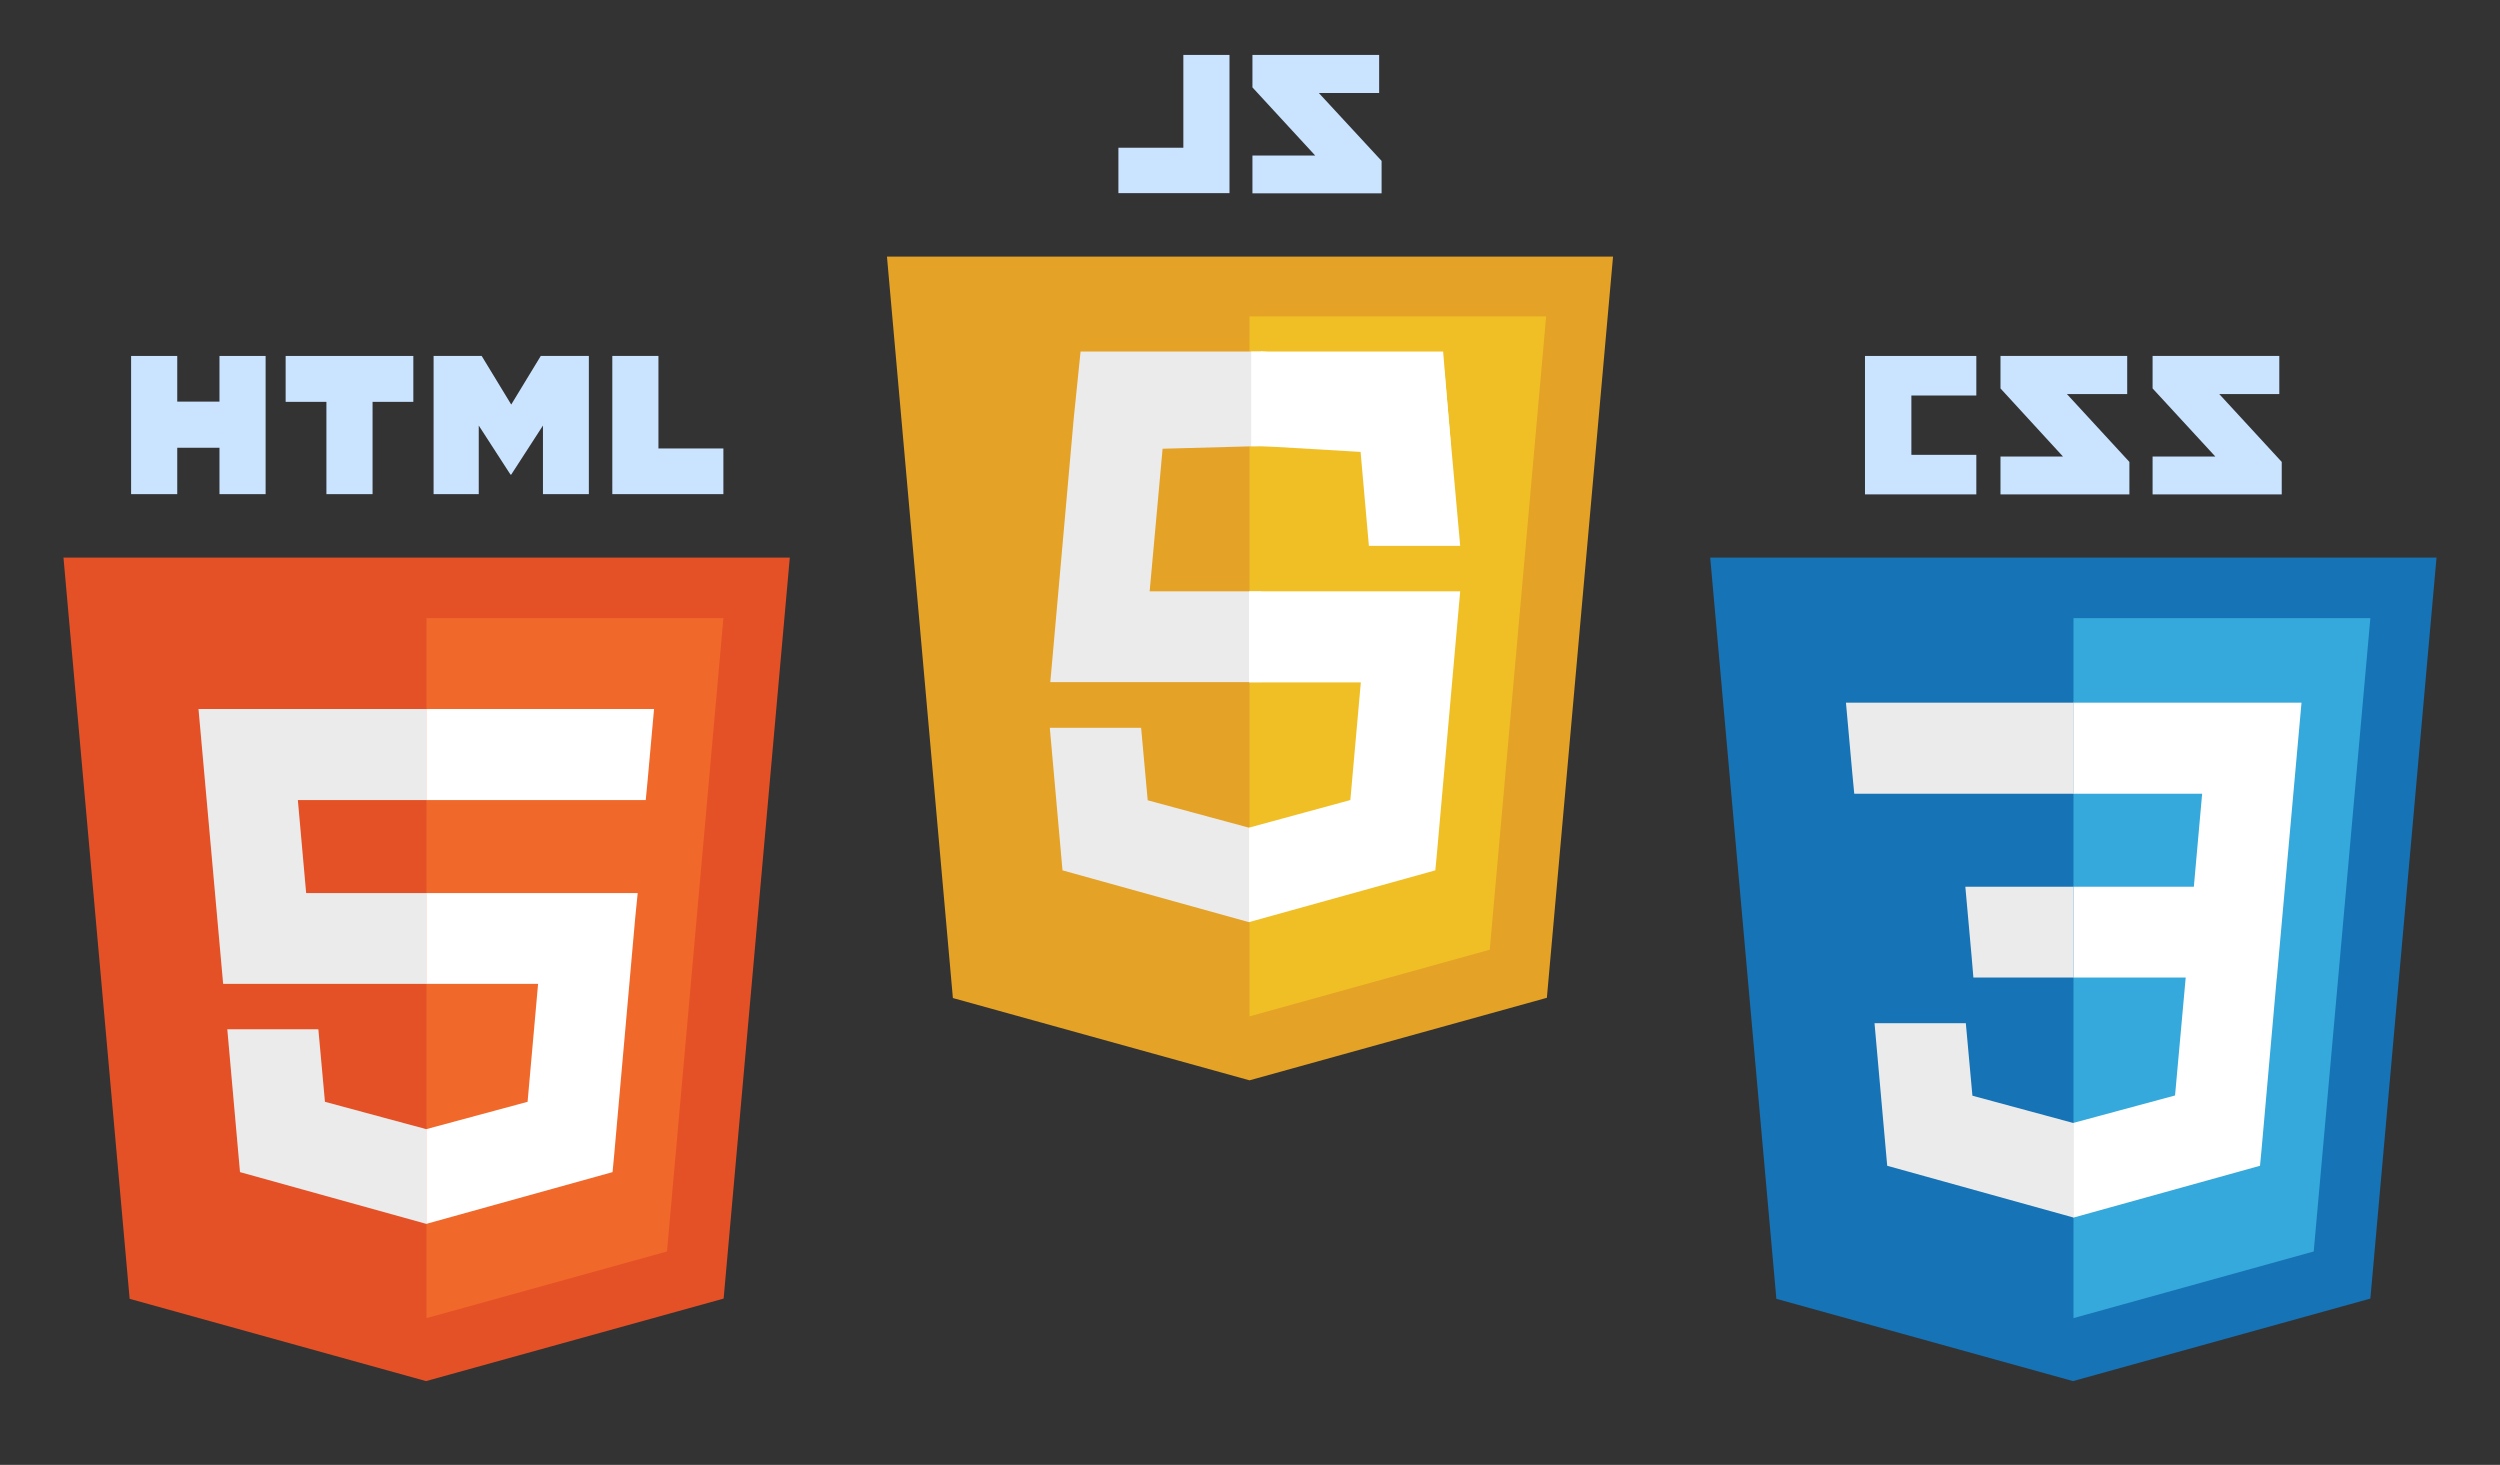 <?xml version="1.0" encoding="utf-8"?>
<!-- Generator: Adobe Illustrator 19.2.0, SVG Export Plug-In . SVG Version: 6.00 Build 0)  -->
<svg version="1.1" id="Layer_1" xmlns="http://www.w3.org/2000/svg" xmlns:xlink="http://www.w3.org/1999/xlink" x="0px" y="0px"
	 width="1024px" height="600px" viewBox="0 0 1024 600" style="enable-background:new 0 0 1024 600;" xml:space="preserve">
<rect x="0" y="0" width="1024" height="600" fill="#333333" stroke="none"/>
<style type="text/css">
	.st0{fill:#E45126;}
	.st1{fill:#F1682B;}
	.st2{fill:#EBEBEB;}
	.st3{fill:#CAE3FF;}
	.st4{fill:#FFFFFF;}
	.st5{fill:#1673B6;}
	.st6{fill:#35A9DB;}
	.st7{fill:#E4A227;}
	.st8{fill:#F0BF26;}
</style>
<g>
	<polygon class="st0" points="53.1,532 26,228.4 323.5,228.4 296.4,531.9 174.5,565.7 	"/>
	<polygon class="st1" points="174.7,539.9 273.2,512.6 296.3,253.2 174.7,253.2 	"/>
	<polygon class="st2" points="174.7,365.8 125.4,365.8 122,327.7 174.7,327.7 174.7,290.4 174.6,290.4 81.3,290.4 82.2,300.4 
		91.4,403 174.7,403 	"/>
	<polygon class="st2" points="174.7,462.5 174.6,462.5 133.1,451.3 130.4,421.6 110.3,421.6 93.1,421.6 98.3,480.1 174.6,501.3 
		174.7,501.2 	"/>
	<g>
		<path class="st3" d="M53.7,145.8h18.9v18.7h17.3v-18.7h18.9v56.6H89.9v-19H72.6v19H53.7V145.8L53.7,145.8z"/>
		<path class="st3" d="M133.7,164.6h-16.7v-18.8h52.3v18.8h-16.7v37.8h-18.9L133.7,164.6L133.7,164.6z"/>
		<path class="st3" d="M177.6,145.8h19.7l12.1,19.9l12.1-19.9h19.7v56.6h-18.8v-28.1l-13,20.1h-0.3l-13-20.1v28.1h-18.5L177.6,145.8
			L177.6,145.8z"/>
		<path class="st3" d="M250.8,145.8h18.9v37.9h26.6v18.7h-45.5L250.8,145.8L250.8,145.8z"/>
	</g>
	<polygon class="st4" points="174.6,365.8 174.6,403 220.4,403 216.1,451.3 174.6,462.5 174.6,501.3 250.9,480.1 251.5,473.8 
		260.2,375.8 261.2,365.8 251.1,365.8 	"/>
	<polygon class="st4" points="174.6,290.4 174.6,313.5 174.6,327.6 174.6,327.7 264.4,327.7 264.4,327.7 264.5,327.7 265.3,319.3 
		267,300.4 267.9,290.4 	"/>
</g>
<g>
	<g>
		<polygon class="st3" points="933.6,161.4 909,161.4 934.6,189.2 934.6,202.5 881.7,202.5 881.7,187 907.4,187 881.7,159.1 
			881.7,145.8 933.6,145.8 		"/>
		<polygon class="st3" points="871.3,161.4 846.6,161.4 872.2,189.2 872.2,202.5 819.4,202.5 819.4,187 845,187 819.4,159.1 
			819.4,145.8 871.3,145.8 		"/>
		<polygon class="st3" points="809.5,162 782.9,162 782.9,186.3 809.5,186.3 809.5,202.5 763.9,202.5 763.9,145.8 809.5,145.8 		"/>
	</g>
	<polygon class="st5" points="727.6,532 700.5,228.4 998,228.4 970.9,531.9 849.1,565.7 	"/>
	<polygon class="st6" points="849.3,539.9 947.7,512.6 970.9,253.2 849.3,253.2 	"/>
	<g>
		<polygon class="st4" points="849.3,363.2 898.6,363.2 902,325.1 849.3,325.1 849.3,287.8 849.4,287.8 942.7,287.8 941.8,297.8 
			932.6,400.4 849.3,400.4 		"/>
		<polygon class="st2" points="849.5,459.9 849.3,460 807.9,448.8 805.2,419.1 785.1,419.1 767.8,419.1 773,477.5 849.3,498.7 
			849.5,498.7 		"/>
		<polygon class="st4" points="895.4,398.9 890.9,448.7 849.4,459.9 849.4,498.7 925.7,477.5 926.3,471.2 932.7,398.9 		"/>
		<polygon class="st2" points="849.4,287.8 849.4,311 849.4,325 849.4,325.1 759.6,325.1 759.6,325.1 759.5,325.1 758.7,316.7 
			757,297.8 756.1,287.8 		"/>
		<polygon class="st2" points="849.3,363.2 849.3,386.3 849.3,400.4 849.3,400.4 808.4,400.4 808.4,400.4 808.3,400.4 807.6,392.1 
			805.9,373.2 805,363.2 		"/>
	</g>
</g>
<g>
	<polygon class="st7" points="390.3,408.8 363.3,105.1 660.7,105.1 633.6,408.7 511.8,442.5 	"/>
	<polygon class="st8" points="511.8,416.3 610.2,389 633.3,129.6 511.8,129.6 	"/>
	<g>
		<polygon class="st3" points="564.9,38.1 540.2,38.1 565.9,65.9 565.9,79.2 513,79.2 513,63.7 538.7,63.7 513,35.8 513,22.5 
			564.9,22.5 		"/>
		<path class="st3" d="M503.6,22.5v56.6h-45.5V60.5h26.6V22.5H503.6L503.6,22.5z"/>
	</g>
	<polygon class="st2" points="511.7,338.9 511.5,339 470.1,327.8 467.4,298.1 447.3,298.1 430,298.1 435.2,356.5 511.5,377.7 
		511.7,377.7 	"/>
	<polygon class="st2" points="516.7,279.4 516.7,242.2 470.9,242.2 476.2,183.8 516.8,182.7 516.7,144 442.6,144 439.8,171.4 
		431.1,269.4 430.2,279.4 440.2,279.4 	"/>
	<polygon class="st4" points="516.5,182.7 516.6,182.7 557.3,185.1 560.7,223.6 580.9,223.6 598.1,223.6 591.6,151.6 516.6,143.9 
		516.5,144 	"/>
	<polyline class="st4" points="594.3,182.8 591.1,144 512.5,144 512.5,168.1 512.5,182.7 512.5,182.8 594.3,182.8 	"/>
	<polygon class="st4" points="511.6,242.2 511.6,279.5 557.4,279.5 553.1,327.7 511.6,339 511.6,377.7 587.9,356.5 588.5,350.3 
		597.2,252.2 598.1,242.2 588.1,242.2 	"/>
	<path class="st4" d="M589.5,181.2"/>
</g>
</svg>
